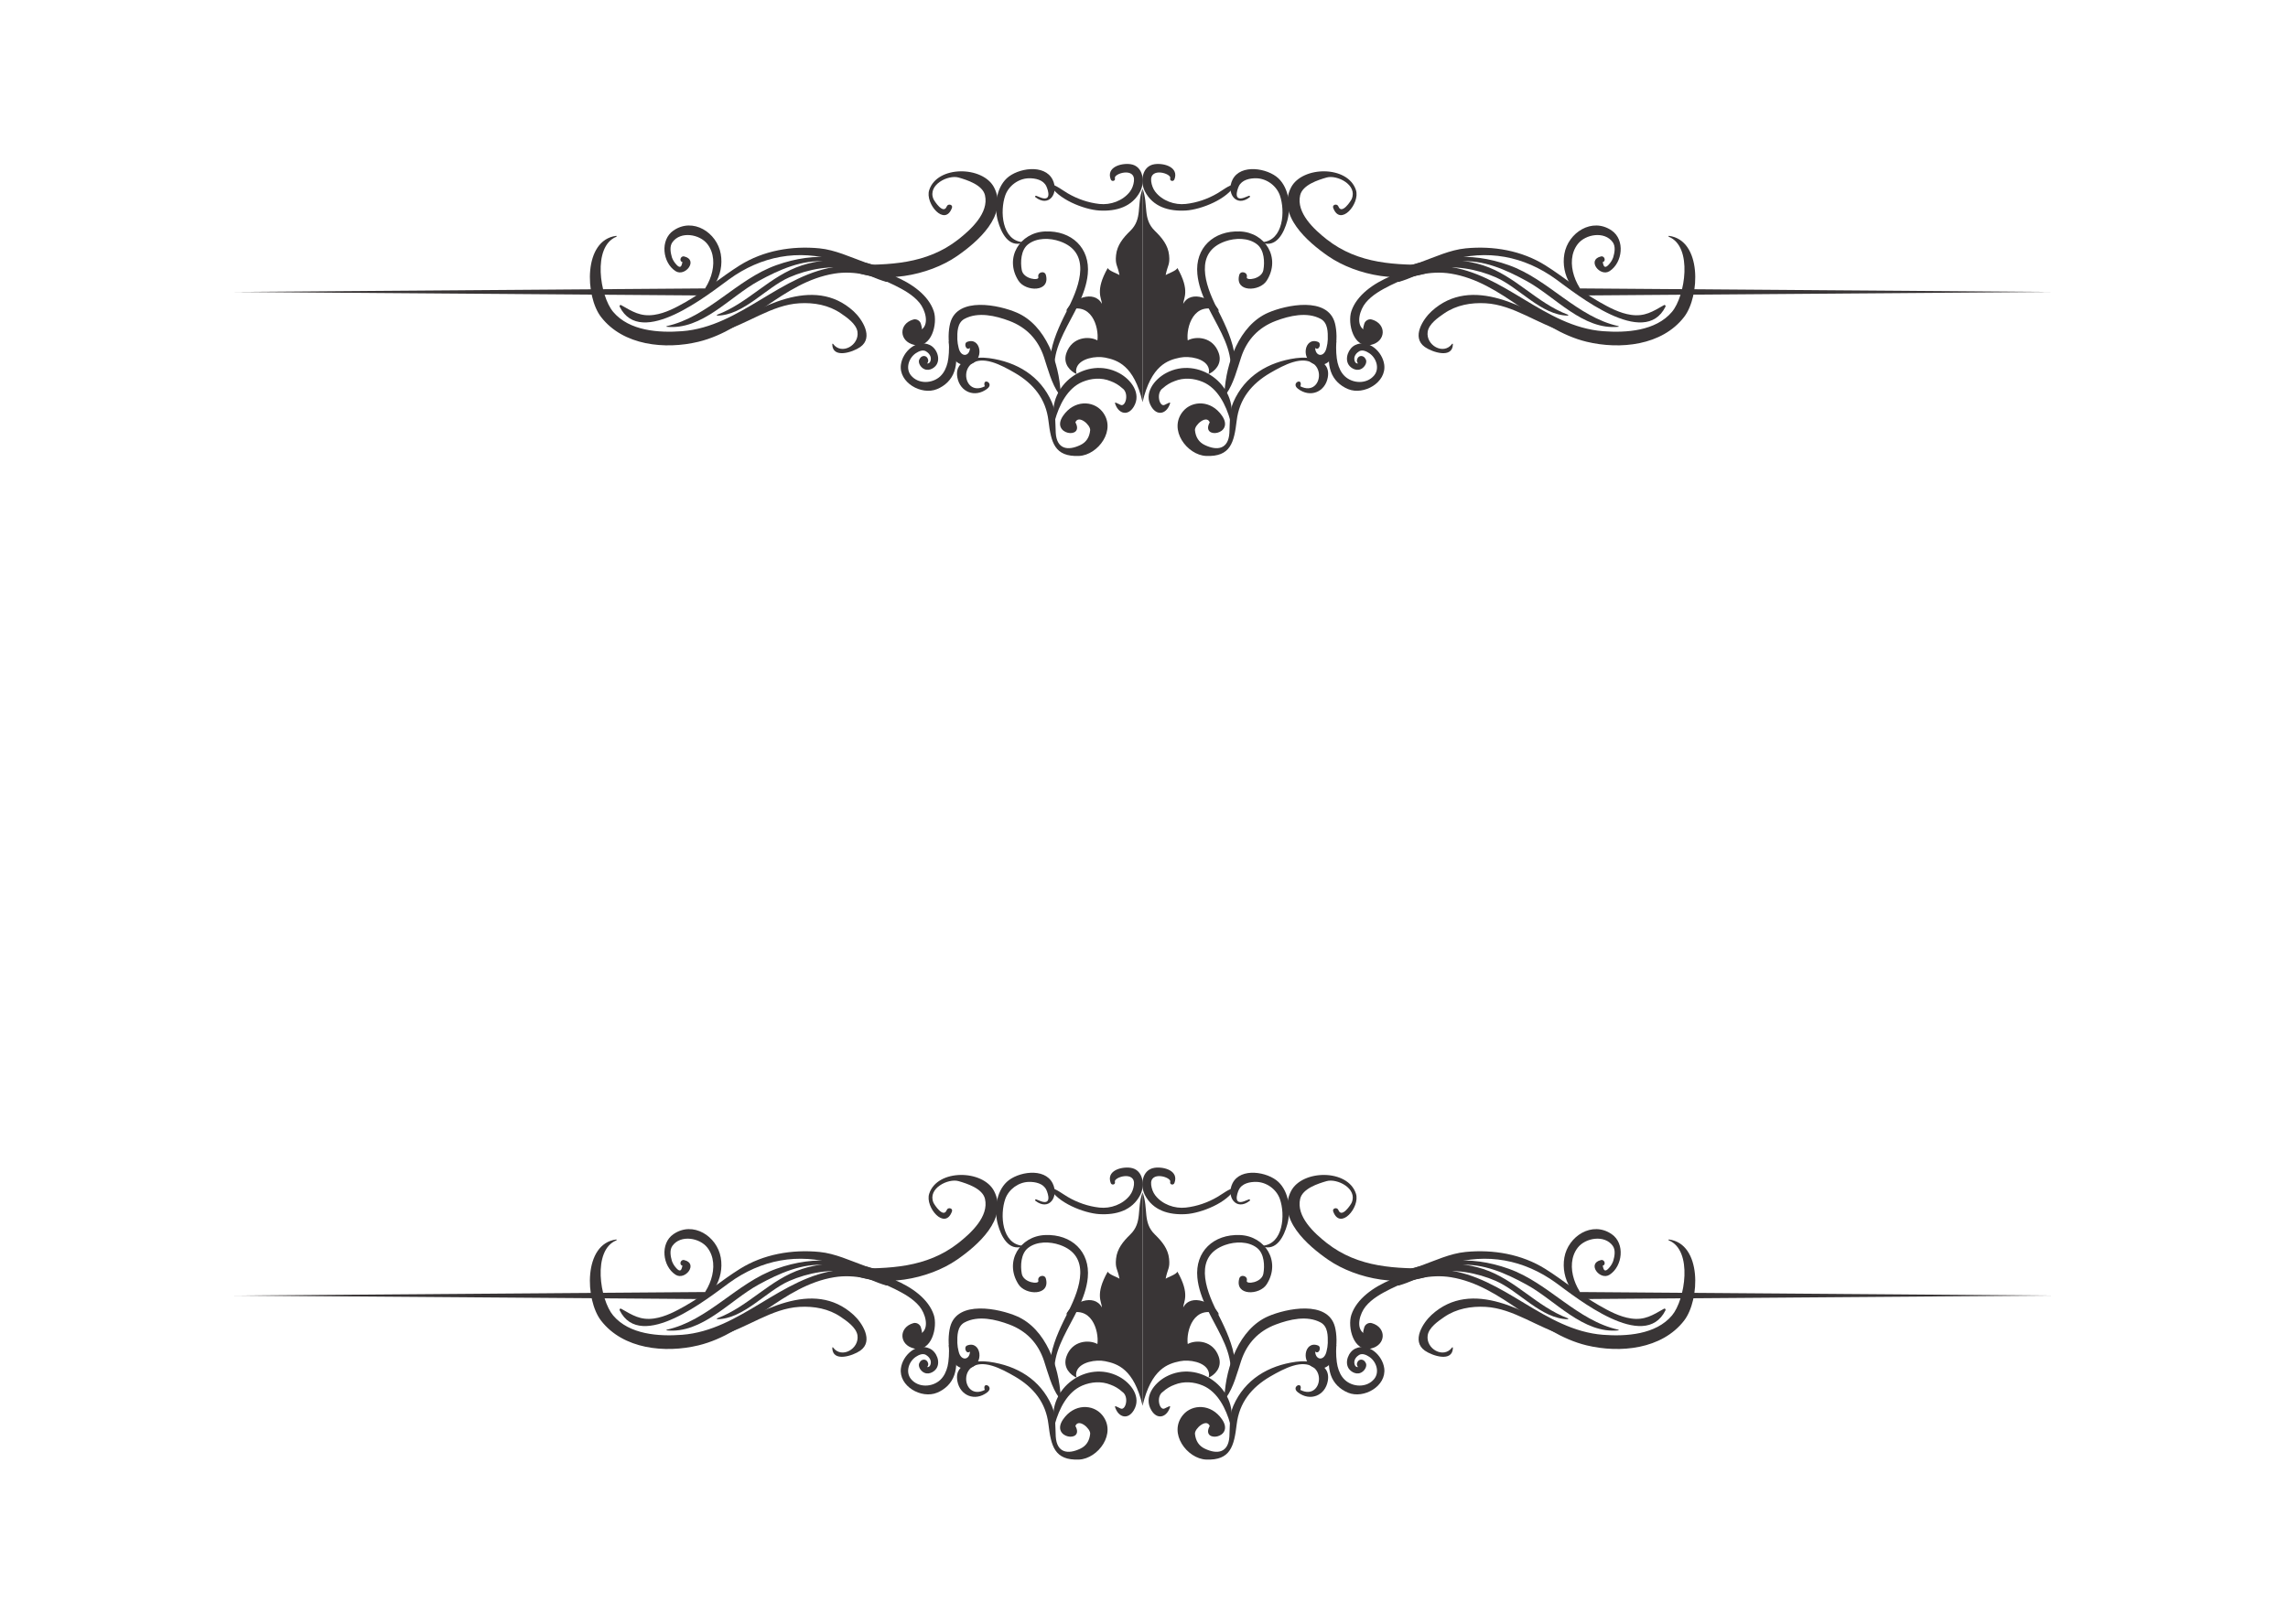 <?xml version="1.0" encoding="UTF-8"?>
<svg xmlns="http://www.w3.org/2000/svg" xmlns:xlink="http://www.w3.org/1999/xlink" width="419.25pt" height="297.75pt" viewBox="0 0 419.25 297.75" version="1.2">
<defs>
<clipPath id="clip1">
  <path d="M 175 249 L 203 249 L 203 267.773 L 175 267.773 Z M 175 249 "/>
</clipPath>
<clipPath id="clip2">
  <path d="M 215 249 L 244 249 L 244 267.773 L 215 267.773 Z M 215 249 "/>
</clipPath>
<clipPath id="clip3">
  <path d="M 175 65 L 203 65 L 203 83.82 L 175 83.82 Z M 175 65 "/>
</clipPath>
<clipPath id="clip4">
  <path d="M 215 65 L 244 65 L 244 83.82 L 215 83.82 Z M 215 65 "/>
</clipPath>
</defs>
<g id="surface1">
<path style=" stroke:none;fill-rule:nonzero;fill:rgb(22.35%,20.779%,21.179%);fill-opacity:1;" d="M 207.102 226.281 C 205.805 227.539 204.695 228.883 204.504 230.715 C 204.316 232.508 204.781 232.531 205.133 234.379 C 204.773 234.105 203.117 233.582 202.988 233.07 C 200.578 237.293 201.906 238.656 201.91 239.648 C 200.488 236.953 196.305 238.777 195.348 240.938 C 200.012 238.973 201.398 243.945 201.09 246.348 C 199.586 245.516 196.453 245.656 195.402 248.664 C 194.684 250.742 196.27 252.062 197.188 252.473 L 197.289 252.512 C 197.152 252.145 197.133 251.73 197.309 251.289 C 197.953 249.645 200.789 249.148 202.512 249.5 C 204.746 249.957 207.773 250.895 209.363 257.656 L 209.363 218.551 C 208.242 221.57 209.402 224.043 207.102 226.281 "/>
<path style=" stroke:none;fill-rule:nonzero;fill:rgb(22.35%,20.779%,21.179%);fill-opacity:1;" d="M 171.102 241 C 169.188 235.238 159.086 232.172 153.695 232.785 C 143.113 233.988 135.727 243.844 124.969 244.66 C 120.738 244.98 115.316 244.629 112.355 241.117 C 109.926 238.234 108.5 229.152 112.934 227.352 C 113.02 227.32 113.02 227.168 112.914 227.188 C 106.844 227.961 107.211 238.27 110.133 242.055 C 114.195 247.316 121.883 248.066 127.973 246.598 C 137.207 244.375 143.371 235.66 152.879 234.105 C 156.664 233.488 160.539 234.547 163.938 236.254 C 165.57 237.07 167.305 238.016 168.48 239.445 C 169.539 240.73 170.297 243.281 168.918 244.324 C 168.941 244.18 168.934 244.031 168.898 243.895 C 168.844 243.703 168.793 243.516 168.75 243.324 C 168.59 242.73 167.934 242.348 167.34 242.527 C 164.625 243.316 164.715 246.531 167.504 247.172 C 170.719 247.906 171.848 243.23 171.102 241 "/>
<path style=" stroke:none;fill-rule:nonzero;fill:rgb(22.35%,20.779%,21.179%);fill-opacity:1;" d="M 194.012 256.121 C 192.699 254.312 191.992 251.527 191.301 249.43 C 190.234 246.219 188.125 243.973 184.953 242.773 C 182.438 241.828 179.227 241.062 176.738 242.395 C 175.375 243.129 175.402 244.883 175.422 246.168 C 175.445 246.688 175.523 247.199 175.656 247.699 C 176.07 249.543 177.676 249.316 177.738 247.73 C 177.027 248.324 176.523 246.898 177.207 246.621 C 179.781 245.605 180.492 250.121 177.637 250.754 C 173.668 251.637 173.449 245.715 174.109 243.203 C 175.414 238.223 183.102 239.863 186.328 241.258 C 191.68 243.57 194.062 250.523 194.352 255.957 C 194.367 256.172 194.012 256.121 194.012 256.121 "/>
<path style=" stroke:none;fill-rule:nonzero;fill:rgb(22.35%,20.779%,21.179%);fill-opacity:1;" d="M 174.32 247.641 C 174.164 247.512 173.832 246.273 173.852 246.504 C 173.973 247.879 173.844 249.551 173.633 250.43 C 173.402 251.352 173.012 252.238 172.316 252.906 C 170.867 254.281 168.277 254.406 166.926 252.762 C 165.883 251.492 166.527 249.547 167.82 248.695 C 168.332 248.355 169.074 247.992 169.68 248.348 C 170.16 248.637 170.602 249.168 170.562 249.762 C 170.527 250.324 170.246 250.617 169.895 250.574 C 170.09 250.328 170.164 250 170.008 249.727 L 169.992 249.668 C 169.656 248.977 168.816 249.133 168.535 249.703 C 168.168 250.18 168.477 250.934 168.973 251.359 C 169.941 252.191 171.129 251.512 171.57 250.863 C 172.387 249.672 171.629 247.762 170.359 247.18 C 167.934 246.062 165.398 248.422 165.082 250.793 C 164.645 254.074 168.832 256.457 171.703 255.273 C 173.168 254.672 174.352 253.559 174.867 252.027 C 175.316 250.703 175.523 248.637 174.32 247.641 "/>
<path style=" stroke:none;fill-rule:nonzero;fill:rgb(22.35%,20.779%,21.179%);fill-opacity:1;" d="M 155.82 232.484 C 162.926 232.559 169.773 232.418 175.625 227.824 C 177.91 226.027 181.234 222.98 180.488 219.746 C 180.043 217.844 177.215 216.949 175.648 216.492 C 173.758 215.945 169.922 217.82 171.047 220.441 C 171.191 220.781 172.863 223.367 173.48 221.793 C 173.707 221.207 174.66 221.453 174.434 222.055 C 173.137 225.586 169.473 221.266 170.262 218.809 C 171.727 214.223 180.109 214.359 182.156 218.316 C 184.785 223.398 179.105 228.309 175.348 230.902 C 170.152 234.496 161.43 236.188 155.59 233.332 C 155.18 233.129 155.383 232.48 155.82 232.484 "/>
<path style=" stroke:none;fill-rule:nonzero;fill:rgb(22.35%,20.779%,21.179%);fill-opacity:1;" d="M 167.203 233.023 C 162.695 235.52 157.727 233.109 153.227 231.727 C 146.258 229.586 139.453 230.91 133.625 235.129 C 129.863 237.852 117.406 247.949 113.547 240.172 C 113.453 239.988 113.637 239.777 113.828 239.887 C 115.883 241.055 117.348 242.027 119.852 241.668 C 121.93 241.367 123.883 240.312 125.68 239.289 C 129.141 237.32 132.184 234.703 135.555 232.59 C 139.891 229.871 145.129 228.984 150.164 229.473 C 155.875 230.031 161.227 234.723 167.129 232.848 C 167.234 232.812 167.301 232.969 167.203 233.023 "/>
<path style=" stroke:none;fill-rule:nonzero;fill:rgb(22.35%,20.779%,21.179%);fill-opacity:1;" d="M 126.664 239.402 C 129.887 237.391 132.137 231.949 129.625 228.691 C 128.211 226.867 124.703 226.273 123.215 228.348 C 122.652 229.129 122.875 230.281 123.117 231.121 C 123.285 231.582 123.527 231.992 123.855 232.359 C 124.973 233.688 124.953 231.98 125.074 232.004 C 124.391 231.867 124.68 230.805 125.363 230.961 C 128.031 231.574 125.547 234.793 123.781 233.645 C 121.402 232.109 120.91 227.922 123.398 226.215 C 126.98 223.738 131.387 226.586 132.07 230.496 C 132.762 234.398 130.379 238.336 126.68 239.438 L 126.664 239.402 "/>
<path style=" stroke:none;fill-rule:nonzero;fill:rgb(22.35%,20.779%,21.179%);fill-opacity:1;" d="M 131.949 244.484 C 138.926 240.5 149.012 234.242 156.406 241.008 C 157.957 242.426 160.156 245.785 157.633 247.562 C 156.277 248.512 152.523 249.766 152.504 247.031 C 152.504 246.941 152.609 246.93 152.652 246.988 C 154.207 249.105 157.492 247.23 157.121 244.754 C 156.902 243.324 155.18 242.145 154.098 241.402 C 151.863 239.867 149.172 239.391 146.512 239.539 C 141.344 239.832 136.953 243.402 132.059 244.734 C 131.902 244.773 131.816 244.559 131.949 244.484 "/>
<path style=" stroke:none;fill-rule:nonzero;fill:rgb(22.35%,20.779%,21.179%);fill-opacity:1;" d="M 193.145 260.984 C 191.914 254.488 199.152 249.172 205.059 252.332 C 207.242 253.5 209.23 256.086 207.738 258.52 C 206.684 260.242 205.07 259.805 204.418 258.172 C 204.137 257.457 204.418 257.758 205.348 258.172 C 206.273 258.59 206.957 255.965 205.629 255.098 C 205.004 254.523 204.289 254.094 203.488 253.805 C 201.82 253.125 199.941 253.273 198.32 253.961 C 195.555 255.137 194.062 258.273 193.305 260.984 L 193.145 260.984 "/>
<path style=" stroke:none;fill-rule:nonzero;fill:rgb(22.35%,20.779%,21.179%);fill-opacity:1;" d="M 194.664 256.121 C 190.156 251.434 193.383 245.105 195.805 240.301 C 197.914 236.109 199.938 230.203 194.223 228.191 C 192.387 227.547 189.977 227.484 188.379 228.742 C 187.059 229.781 186.957 231.996 187.23 233.465 C 187.535 235.133 190.457 235.473 190.266 234.75 C 190.031 233.855 191.414 233.473 191.648 234.367 C 192.496 237.566 187.914 237.438 186.621 235.402 C 183.953 231.23 186.895 226.562 191.512 226.375 C 196.359 226.18 199.777 229.406 199.324 234.176 C 198.574 242.027 189.773 248.016 194.703 256.086 L 194.664 256.121 "/>
<path style=" stroke:none;fill-rule:nonzero;fill:rgb(22.35%,20.779%,21.179%);fill-opacity:1;" d="M 122.125 243.738 C 129.77 242.07 134.961 235.152 142.254 232.559 C 149.469 229.988 156.234 230.633 162.668 234.848 C 163.051 235.102 162.812 235.746 162.352 235.605 C 158.543 234.496 155.578 232.238 151.465 231.875 C 147.008 231.48 142.789 233.387 138.98 235.473 C 133.703 238.359 128.641 244.516 122.141 243.848 L 122.125 243.738 "/>
<path style=" stroke:none;fill-rule:nonzero;fill:rgb(22.35%,20.779%,21.179%);fill-opacity:1;" d="M 131.414 241.641 C 137.176 239.473 141.07 234.504 146.938 232.598 C 152.309 230.852 159.059 231.277 163.957 234.215 C 164.316 234.426 164.141 234.93 163.754 234.961 C 161.102 235.141 158.535 233.789 155.961 233.254 C 152.277 232.492 148.027 233.305 144.629 234.785 C 140.359 236.652 136.305 241.73 131.438 241.805 C 131.34 241.805 131.336 241.676 131.414 241.641 "/>
<path style=" stroke:none;fill-rule:nonzero;fill:rgb(22.35%,20.779%,21.179%);fill-opacity:1;" d="M 187.414 228.469 C 184.758 229.371 183.43 226.531 182.855 224.457 C 182.145 221.906 182.484 218.52 184.48 216.637 C 186.434 214.793 191.383 213.926 192.879 216.883 C 194.094 219.301 192.25 222.07 189.719 220.09 C 189.598 219.996 189.727 219.777 189.863 219.836 C 190.035 219.895 190.195 219.965 190.359 220.031 C 192.863 221.16 192.039 218.766 191.738 218.109 C 191.172 216.898 189.703 216.609 188.523 216.633 C 186.621 216.672 184.836 217.992 184.207 219.758 C 183.188 222.652 183.574 228.023 187.395 228.336 L 187.414 228.469 "/>
<path style=" stroke:none;fill-rule:nonzero;fill:rgb(22.35%,20.779%,21.179%);fill-opacity:1;" d="M 192.422 217.68 C 193.613 217.926 194.609 218.785 195.656 219.391 C 197.43 220.43 199.398 221.109 201.438 221.34 C 203.496 221.574 205.762 220.754 207.035 219.098 C 207.457 218.551 207.699 217.867 207.781 217.188 C 208.105 214.512 204.012 215.766 204.293 216.637 C 204.449 217.129 203.711 217.312 203.535 216.848 C 202.664 214.594 205.422 213.805 207.16 214.047 C 209.492 214.379 209.836 217.277 208.949 219.008 C 207.465 221.895 204.516 222.719 201.438 222.539 C 198.629 222.375 193.676 220.414 192.383 217.734 L 192.422 217.68 "/>
<g clip-path="url(#clip1)" clip-rule="nonzero">
<path style=" stroke:none;fill-rule:nonzero;fill:rgb(22.35%,20.779%,21.179%);fill-opacity:1;" d="M 201.922 259.316 C 204.754 262.676 201.188 267.387 197.711 267.527 C 193.234 267.711 192.594 265.059 192.117 261.066 C 191.641 257.07 189.398 254.312 185.98 252.312 C 184.676 251.555 183.188 250.75 181.832 250.344 C 175.246 248.34 176.098 256.969 180.449 254.762 C 179.922 253.082 182.27 254.156 180.898 255.207 C 178.648 256.938 175.914 255.809 175.426 253.141 C 174.781 249.578 179.066 249.301 181.262 249.605 C 186.32 250.301 190.625 252.84 192.734 257.672 C 193.516 259.465 193.34 261.398 193.453 263.297 C 193.637 266.285 195.664 266.629 197.949 265.535 C 199.031 265.031 199.633 264.117 199.762 262.801 C 199.832 261.836 197.625 259.922 197.055 261.371 C 198.805 264.543 192.383 263.691 194.797 260.164 C 196.824 257.215 200.285 257.375 201.922 259.316 "/>
</g>
<path style=" stroke:none;fill-rule:nonzero;fill:rgb(22.35%,20.779%,21.179%);fill-opacity:1;" d="M 129.184 238.113 L 42.867 237.469 L 129.184 236.82 Z M 129.184 238.113 "/>
<path style=" stroke:none;fill-rule:nonzero;fill:rgb(22.35%,20.779%,21.179%);fill-opacity:1;" d="M 211.625 226.281 C 212.918 227.539 214.031 228.883 214.223 230.715 C 214.41 232.508 213.945 232.531 213.594 234.379 C 213.953 234.105 215.609 233.582 215.738 233.07 C 218.148 237.293 216.82 238.656 216.812 239.648 C 218.234 236.953 222.422 238.777 223.379 240.938 C 218.715 238.973 217.328 243.945 217.637 246.348 C 219.145 245.516 222.273 245.656 223.32 248.664 C 224.039 250.742 222.457 252.062 221.539 252.473 L 221.438 252.512 C 221.574 252.145 221.594 251.73 221.414 251.289 C 220.773 249.645 217.934 249.148 216.215 249.5 C 213.98 249.957 210.957 250.895 209.363 257.656 L 209.363 218.551 C 210.48 221.57 209.324 224.043 211.625 226.281 "/>
<path style=" stroke:none;fill-rule:nonzero;fill:rgb(22.35%,20.779%,21.179%);fill-opacity:1;" d="M 247.621 241 C 249.535 235.238 259.641 232.172 265.035 232.785 C 275.613 233.988 283 243.844 293.754 244.66 C 297.988 244.98 303.41 244.629 306.371 241.117 C 308.801 238.234 310.223 229.152 305.793 227.352 C 305.707 227.32 305.707 227.168 305.812 227.188 C 311.883 227.961 311.516 238.27 308.594 242.055 C 304.531 247.316 296.84 248.066 290.75 246.598 C 281.52 244.375 275.359 235.66 265.852 234.105 C 262.062 233.488 258.188 234.547 254.789 236.254 C 253.156 237.07 251.422 238.016 250.246 239.445 C 249.188 240.73 248.43 243.281 249.805 244.324 C 249.785 244.18 249.789 244.031 249.828 243.895 C 249.879 243.703 249.93 243.516 249.977 243.324 C 250.137 242.73 250.793 242.348 251.387 242.527 C 254.102 243.316 254.008 246.531 251.223 247.172 C 248.008 247.906 246.879 243.23 247.621 241 "/>
<path style=" stroke:none;fill-rule:nonzero;fill:rgb(22.35%,20.779%,21.179%);fill-opacity:1;" d="M 224.715 256.121 C 226.027 254.312 226.73 251.527 227.426 249.43 C 228.492 246.219 230.598 243.973 233.773 242.773 C 236.289 241.828 239.5 241.062 241.988 242.395 C 243.352 243.129 243.32 244.883 243.301 246.168 C 243.281 246.688 243.203 247.199 243.07 247.699 C 242.656 249.543 241.051 249.316 240.988 247.73 C 241.699 248.324 242.207 246.898 241.52 246.621 C 238.945 245.605 238.234 250.121 241.086 250.754 C 245.059 251.637 245.277 245.715 244.613 243.203 C 243.312 238.223 235.625 239.863 232.398 241.258 C 227.047 243.57 224.664 250.523 224.371 255.957 C 224.359 256.172 224.715 256.121 224.715 256.121 "/>
<path style=" stroke:none;fill-rule:nonzero;fill:rgb(22.35%,20.779%,21.179%);fill-opacity:1;" d="M 244.41 247.641 C 244.562 247.512 244.895 246.273 244.875 246.504 C 244.754 247.879 244.879 249.551 245.094 250.43 C 245.324 251.352 245.711 252.238 246.41 252.906 C 247.859 254.281 250.445 254.406 251.801 252.762 C 252.844 251.492 252.199 249.547 250.902 248.695 C 250.395 248.355 249.648 247.992 249.043 248.348 C 248.562 248.637 248.125 249.168 248.164 249.762 C 248.199 250.324 248.477 250.617 248.832 250.574 C 248.633 250.328 248.562 250 248.719 249.727 L 248.734 249.668 C 249.07 248.977 249.91 249.133 250.191 249.703 C 250.559 250.18 250.25 250.934 249.75 251.359 C 248.781 252.191 247.598 251.512 247.152 250.863 C 246.34 249.672 247.098 247.762 248.363 247.18 C 250.789 246.062 253.328 248.422 253.645 250.793 C 254.078 254.074 249.898 256.457 247.023 255.273 C 245.559 254.672 244.375 253.559 243.855 252.027 C 243.41 250.703 243.199 248.637 244.41 247.641 "/>
<path style=" stroke:none;fill-rule:nonzero;fill:rgb(22.35%,20.779%,21.179%);fill-opacity:1;" d="M 262.906 232.484 C 255.801 232.559 248.953 232.418 243.098 227.824 C 240.816 226.027 237.492 222.98 238.238 219.746 C 238.684 217.844 241.508 216.949 243.078 216.492 C 244.973 215.945 248.805 217.82 247.68 220.441 C 247.535 220.781 245.859 223.367 245.246 221.793 C 245.02 221.207 244.066 221.453 244.293 222.055 C 245.59 225.586 249.254 221.266 248.465 218.809 C 247 214.223 238.617 214.359 236.57 218.316 C 233.941 223.398 239.621 228.309 243.375 230.902 C 248.574 234.496 257.297 236.188 263.133 233.332 C 263.547 233.129 263.344 232.48 262.906 232.484 "/>
<path style=" stroke:none;fill-rule:nonzero;fill:rgb(22.35%,20.779%,21.179%);fill-opacity:1;" d="M 251.523 233.023 C 256.031 235.52 261 233.109 265.5 231.727 C 272.469 229.586 279.273 230.91 285.102 235.129 C 288.859 237.852 301.32 247.949 305.18 240.172 C 305.273 239.988 305.09 239.777 304.898 239.887 C 302.844 241.055 301.379 242.027 298.875 241.668 C 296.797 241.367 294.844 240.312 293.047 239.289 C 289.582 237.32 286.543 234.703 283.172 232.59 C 278.836 229.871 273.598 228.984 268.562 229.473 C 262.852 230.031 257.496 234.723 251.598 232.848 C 251.492 232.812 251.426 232.969 251.523 233.023 "/>
<path style=" stroke:none;fill-rule:nonzero;fill:rgb(22.35%,20.779%,21.179%);fill-opacity:1;" d="M 292.062 239.402 C 288.84 237.391 286.586 231.949 289.102 228.691 C 290.516 226.867 294.023 226.273 295.516 228.348 C 296.078 229.129 295.855 230.281 295.605 231.121 C 295.441 231.582 295.199 231.992 294.871 232.359 C 293.75 233.688 293.773 231.98 293.652 232.004 C 294.336 231.867 294.047 230.805 293.363 230.961 C 290.695 231.574 293.176 234.793 294.945 233.645 C 297.32 232.109 297.816 227.922 295.328 226.215 C 291.746 223.738 287.34 226.586 286.652 230.496 C 285.965 234.398 288.352 238.336 292.043 239.438 L 292.062 239.402 "/>
<path style=" stroke:none;fill-rule:nonzero;fill:rgb(22.35%,20.779%,21.179%);fill-opacity:1;" d="M 286.777 244.484 C 279.801 240.5 269.719 234.242 262.32 241.008 C 260.77 242.426 258.57 245.785 261.09 247.562 C 262.449 248.512 266.199 249.766 266.227 247.031 C 266.227 246.941 266.117 246.93 266.074 246.988 C 264.52 249.105 261.234 247.23 261.609 244.754 C 261.824 243.324 263.547 242.145 264.629 241.402 C 266.863 239.867 269.555 239.391 272.215 239.539 C 277.379 239.832 281.773 243.402 286.668 244.734 C 286.82 244.773 286.91 244.559 286.777 244.484 "/>
<path style=" stroke:none;fill-rule:nonzero;fill:rgb(22.35%,20.779%,21.179%);fill-opacity:1;" d="M 225.582 260.984 C 226.809 254.488 219.574 249.172 213.668 252.332 C 211.488 253.5 209.492 256.086 210.988 258.52 C 212.039 260.242 213.656 259.805 214.305 258.172 C 214.594 257.457 214.305 257.758 213.379 258.172 C 212.453 258.59 211.766 255.965 213.094 255.098 C 213.723 254.523 214.441 254.094 215.238 253.805 C 216.906 253.125 218.785 253.273 220.406 253.961 C 223.172 255.137 224.664 258.273 225.426 260.984 L 225.582 260.984 "/>
<path style=" stroke:none;fill-rule:nonzero;fill:rgb(22.35%,20.779%,21.179%);fill-opacity:1;" d="M 224.062 256.121 C 228.57 251.434 225.344 245.105 222.922 240.301 C 220.812 236.109 218.789 230.203 224.504 228.191 C 226.34 227.547 228.75 227.484 230.348 228.742 C 231.668 229.781 231.77 231.996 231.496 233.465 C 231.191 235.133 228.27 235.473 228.461 234.75 C 228.695 233.855 227.312 233.473 227.074 234.367 C 226.23 237.566 230.809 237.438 232.105 235.402 C 234.77 231.23 231.832 226.562 227.215 226.375 C 222.367 226.18 218.949 229.406 219.402 234.176 C 220.152 242.027 228.953 248.016 224.023 256.086 L 224.062 256.121 "/>
<path style=" stroke:none;fill-rule:nonzero;fill:rgb(22.35%,20.779%,21.179%);fill-opacity:1;" d="M 296.602 243.738 C 288.957 242.07 283.766 235.152 276.469 232.559 C 269.258 229.988 262.492 230.633 256.055 234.848 C 255.672 235.102 255.91 235.746 256.375 235.605 C 260.184 234.496 263.148 232.238 267.262 231.875 C 271.723 231.48 275.938 233.387 279.746 235.473 C 285.023 238.359 290.086 244.516 296.582 243.848 L 296.602 243.738 "/>
<path style=" stroke:none;fill-rule:nonzero;fill:rgb(22.35%,20.779%,21.179%);fill-opacity:1;" d="M 287.309 241.641 C 281.551 239.473 277.656 234.504 271.789 232.598 C 266.418 230.852 259.668 231.277 254.77 234.215 C 254.41 234.426 254.586 234.93 254.973 234.961 C 257.625 235.141 260.188 233.789 262.766 233.254 C 266.445 232.492 270.699 233.305 274.098 234.785 C 278.367 236.652 282.418 241.73 287.289 241.805 C 287.383 241.805 287.391 241.676 287.309 241.641 "/>
<path style=" stroke:none;fill-rule:nonzero;fill:rgb(22.35%,20.779%,21.179%);fill-opacity:1;" d="M 231.312 228.469 C 233.969 229.371 235.293 226.531 235.871 224.457 C 236.582 221.906 236.238 218.52 234.246 216.637 C 232.293 214.793 227.34 213.926 225.848 216.883 C 224.633 219.301 226.477 222.07 229.008 220.09 C 229.125 219.996 229 219.777 228.863 219.836 C 228.691 219.895 228.531 219.965 228.363 220.031 C 225.859 221.16 226.688 218.766 226.988 218.109 C 227.555 216.898 229.027 216.609 230.203 216.633 C 232.105 216.672 233.891 217.992 234.52 219.758 C 235.539 222.652 235.152 228.023 231.332 228.336 L 231.312 228.469 "/>
<path style=" stroke:none;fill-rule:nonzero;fill:rgb(22.35%,20.779%,21.179%);fill-opacity:1;" d="M 226.305 217.68 C 225.109 217.926 224.113 218.785 223.07 219.391 C 221.297 220.43 219.328 221.109 217.289 221.34 C 215.23 221.574 212.965 220.754 211.688 219.098 C 211.27 218.551 211.027 217.867 210.941 217.188 C 210.621 214.512 214.715 215.766 214.434 216.637 C 214.277 217.129 215.016 217.312 215.195 216.848 C 216.062 214.594 213.305 213.805 211.566 214.047 C 209.23 214.379 208.887 217.277 209.777 219.008 C 211.262 221.895 214.211 222.719 217.289 222.539 C 220.098 222.375 225.051 220.414 226.344 217.734 L 226.305 217.68 "/>
<g clip-path="url(#clip2)" clip-rule="nonzero">
<path style=" stroke:none;fill-rule:nonzero;fill:rgb(22.35%,20.779%,21.179%);fill-opacity:1;" d="M 216.801 259.316 C 213.969 262.676 217.543 267.387 221.012 267.527 C 225.492 267.711 226.129 265.059 226.609 261.066 C 227.086 257.07 229.328 254.312 232.746 252.312 C 234.047 251.555 235.539 250.75 236.895 250.344 C 243.48 248.34 242.629 256.969 238.277 254.762 C 238.805 253.082 236.457 254.156 237.828 255.207 C 240.078 256.938 242.812 255.809 243.301 253.141 C 243.945 249.578 239.656 249.301 237.465 249.605 C 232.406 250.301 228.102 252.84 225.992 257.672 C 225.207 259.465 225.391 261.398 225.273 263.297 C 225.09 266.285 223.059 266.629 220.777 265.535 C 219.695 265.031 219.094 264.117 218.961 262.801 C 218.895 261.836 221.102 259.922 221.668 261.371 C 219.926 264.543 226.344 263.691 223.926 260.164 C 221.902 257.215 218.441 257.375 216.801 259.316 "/>
</g>
<path style=" stroke:none;fill-rule:nonzero;fill:rgb(22.35%,20.779%,21.179%);fill-opacity:1;" d="M 289.539 238.113 L 375.859 237.469 L 289.539 236.82 Z M 289.539 238.113 "/>
<path style=" stroke:none;fill-rule:nonzero;fill:rgb(22.35%,20.779%,21.179%);fill-opacity:1;" d="M 207.102 42.324 C 205.805 43.582 204.695 44.93 204.504 46.758 C 204.316 48.555 204.781 48.578 205.133 50.426 C 204.773 50.152 203.117 49.625 202.988 49.113 C 200.578 53.34 201.906 54.703 201.91 55.695 C 200.488 52.996 196.305 54.824 195.348 56.984 C 200.012 55.02 201.398 59.988 201.09 62.391 C 199.586 61.559 196.453 61.703 195.402 64.711 C 194.684 66.785 196.27 68.105 197.188 68.52 L 197.289 68.555 C 197.152 68.188 197.133 67.777 197.309 67.332 C 197.953 65.691 200.789 65.195 202.512 65.547 C 204.746 66.004 207.773 66.938 209.363 73.703 L 209.363 34.594 C 208.242 37.613 209.402 40.086 207.102 42.324 "/>
<path style=" stroke:none;fill-rule:nonzero;fill:rgb(22.35%,20.779%,21.179%);fill-opacity:1;" d="M 171.102 57.043 C 169.188 51.281 159.086 48.215 153.695 48.832 C 143.113 50.035 135.727 59.891 124.969 60.707 C 120.738 61.027 115.316 60.676 112.355 57.16 C 109.926 54.281 108.5 45.195 112.934 43.398 C 113.02 43.367 113.02 43.215 112.914 43.23 C 106.844 44.008 107.211 54.316 110.133 58.098 C 114.195 63.359 121.883 64.109 127.973 62.645 C 137.207 60.418 143.371 51.703 152.879 50.152 C 156.664 49.535 160.539 50.594 163.938 52.297 C 165.57 53.113 167.305 54.059 168.48 55.492 C 169.539 56.773 170.297 59.324 168.918 60.371 C 168.941 60.223 168.934 60.074 168.898 59.941 C 168.844 59.746 168.793 59.559 168.75 59.371 C 168.59 58.773 167.934 58.395 167.34 58.57 C 164.625 59.359 164.715 62.574 167.504 63.215 C 170.719 63.949 171.848 59.273 171.102 57.043 "/>
<path style=" stroke:none;fill-rule:nonzero;fill:rgb(22.35%,20.779%,21.179%);fill-opacity:1;" d="M 194.012 72.168 C 192.699 70.355 191.992 67.57 191.301 65.477 C 190.234 62.262 188.125 60.02 184.953 58.816 C 182.438 57.871 179.227 57.109 176.738 58.441 C 175.375 59.172 175.402 60.926 175.422 62.215 C 175.445 62.73 175.523 63.242 175.656 63.746 C 176.07 65.59 177.676 65.359 177.738 63.777 C 177.027 64.371 176.523 62.941 177.207 62.668 C 179.781 61.652 180.492 66.168 177.637 66.801 C 173.668 67.68 173.449 61.758 174.109 59.246 C 175.414 54.266 183.102 55.906 186.328 57.305 C 191.68 59.617 194.062 66.57 194.352 72 C 194.367 72.219 194.012 72.168 194.012 72.168 "/>
<path style=" stroke:none;fill-rule:nonzero;fill:rgb(22.35%,20.779%,21.179%);fill-opacity:1;" d="M 174.32 63.684 C 174.164 63.555 173.832 62.32 173.852 62.551 C 173.973 63.926 173.844 65.594 173.633 66.473 C 173.402 67.398 173.012 68.285 172.316 68.953 C 170.867 70.328 168.277 70.453 166.926 68.809 C 165.883 67.539 166.527 65.594 167.82 64.738 C 168.332 64.402 169.074 64.035 169.68 64.395 C 170.16 64.684 170.602 65.211 170.562 65.809 C 170.527 66.371 170.246 66.66 169.895 66.617 C 170.09 66.375 170.164 66.047 170.008 65.773 L 169.992 65.711 C 169.656 65.02 168.816 65.176 168.535 65.75 C 168.168 66.223 168.477 66.977 168.973 67.402 C 169.941 68.234 171.129 67.555 171.57 66.906 C 172.387 65.715 171.629 63.809 170.359 63.227 C 167.934 62.105 165.398 64.465 165.082 66.84 C 164.645 70.117 168.832 72.5 171.703 71.32 C 173.168 70.719 174.352 69.602 174.867 68.07 C 175.316 66.746 175.523 64.684 174.32 63.684 "/>
<path style=" stroke:none;fill-rule:nonzero;fill:rgb(22.35%,20.779%,21.179%);fill-opacity:1;" d="M 155.82 48.527 C 162.926 48.602 169.773 48.465 175.625 43.867 C 177.91 42.074 181.234 39.023 180.488 35.793 C 180.043 33.887 177.215 32.992 175.648 32.539 C 173.758 31.992 169.922 33.867 171.047 36.484 C 171.191 36.824 172.863 39.414 173.48 37.84 C 173.707 37.254 174.66 37.496 174.434 38.102 C 173.137 41.633 169.473 37.309 170.262 34.855 C 171.727 30.27 180.109 30.402 182.156 34.359 C 184.785 39.445 179.105 44.355 175.348 46.949 C 170.152 50.539 161.43 52.234 155.59 49.379 C 155.18 49.176 155.383 48.523 155.82 48.527 "/>
<path style=" stroke:none;fill-rule:nonzero;fill:rgb(22.35%,20.779%,21.179%);fill-opacity:1;" d="M 167.203 49.07 C 162.695 51.566 157.727 49.152 153.227 47.773 C 146.258 45.629 139.453 46.953 133.625 51.176 C 129.863 53.898 117.406 63.992 113.547 56.215 C 113.453 56.035 113.637 55.82 113.828 55.934 C 115.883 57.102 117.348 58.07 119.852 57.711 C 121.93 57.414 123.883 56.359 125.68 55.336 C 129.141 53.367 132.184 50.75 135.555 48.637 C 139.891 45.918 145.129 45.027 150.164 45.52 C 155.875 46.078 161.227 50.766 167.129 48.891 C 167.234 48.859 167.301 49.016 167.203 49.07 "/>
<path style=" stroke:none;fill-rule:nonzero;fill:rgb(22.35%,20.779%,21.179%);fill-opacity:1;" d="M 126.664 55.445 C 129.887 53.434 132.137 47.996 129.625 44.738 C 128.211 42.91 124.703 42.32 123.215 44.395 C 122.652 45.176 122.875 46.324 123.117 47.164 C 123.285 47.625 123.527 48.039 123.855 48.402 C 124.973 49.734 124.953 48.023 125.074 48.051 C 124.391 47.914 124.68 46.848 125.363 47.004 C 128.031 47.617 125.547 50.836 123.781 49.691 C 121.402 48.156 120.91 43.969 123.398 42.258 C 126.98 39.781 131.387 42.633 132.07 46.543 C 132.762 50.445 130.379 54.379 126.68 55.48 L 126.664 55.445 "/>
<path style=" stroke:none;fill-rule:nonzero;fill:rgb(22.35%,20.779%,21.179%);fill-opacity:1;" d="M 131.949 60.531 C 138.926 56.543 149.012 50.285 156.406 57.051 C 157.957 58.473 160.156 61.828 157.633 63.605 C 156.277 64.559 152.523 65.812 152.504 63.078 C 152.504 62.988 152.609 62.973 152.652 63.035 C 154.207 65.152 157.492 63.277 157.121 60.801 C 156.902 59.367 155.18 58.188 154.098 57.445 C 151.863 55.91 149.172 55.434 146.512 55.586 C 141.344 55.875 136.953 59.445 132.059 60.777 C 131.902 60.816 131.816 60.605 131.949 60.531 "/>
<path style=" stroke:none;fill-rule:nonzero;fill:rgb(22.35%,20.779%,21.179%);fill-opacity:1;" d="M 193.145 77.027 C 191.914 70.535 199.152 65.215 205.059 68.379 C 207.242 69.547 209.23 72.133 207.738 74.566 C 206.684 76.285 205.07 75.848 204.418 74.219 C 204.137 73.504 204.418 73.801 205.348 74.219 C 206.273 74.633 206.957 72.012 205.629 71.141 C 205.004 70.57 204.289 70.141 203.488 69.852 C 201.82 69.168 199.941 69.32 198.32 70.008 C 195.555 71.18 194.062 74.316 193.305 77.027 L 193.145 77.027 "/>
<path style=" stroke:none;fill-rule:nonzero;fill:rgb(22.35%,20.779%,21.179%);fill-opacity:1;" d="M 194.664 72.164 C 190.156 67.477 193.383 61.152 195.805 56.344 C 197.914 52.156 199.938 46.246 194.223 44.238 C 192.387 43.59 189.977 43.531 188.379 44.789 C 187.059 45.824 186.957 48.043 187.23 49.508 C 187.535 51.18 190.457 51.516 190.266 50.797 C 190.031 49.898 191.414 49.516 191.648 50.41 C 192.496 53.613 187.914 53.48 186.621 51.449 C 183.953 47.273 186.895 42.605 191.512 42.422 C 196.359 42.227 199.777 45.453 199.324 50.219 C 198.574 58.07 189.773 64.062 194.703 72.133 L 194.664 72.164 "/>
<path style=" stroke:none;fill-rule:nonzero;fill:rgb(22.35%,20.779%,21.179%);fill-opacity:1;" d="M 122.125 59.785 C 129.77 58.113 134.961 51.195 142.254 48.602 C 149.469 46.035 156.234 46.676 162.668 50.895 C 163.051 51.148 162.812 51.789 162.352 51.652 C 158.543 50.539 155.578 48.285 151.465 47.922 C 147.008 47.527 142.789 49.43 138.98 51.516 C 133.703 54.406 128.641 60.562 122.141 59.895 L 122.125 59.785 "/>
<path style=" stroke:none;fill-rule:nonzero;fill:rgb(22.35%,20.779%,21.179%);fill-opacity:1;" d="M 131.414 57.688 C 137.176 55.516 141.07 50.551 146.938 48.641 C 152.309 46.898 159.059 47.324 163.957 50.258 C 164.316 50.473 164.141 50.977 163.754 51.004 C 161.102 51.188 158.535 49.832 155.961 49.301 C 152.277 48.535 148.027 49.348 144.629 50.832 C 140.359 52.695 136.305 57.777 131.438 57.852 C 131.34 57.852 131.336 57.719 131.414 57.688 "/>
<path style=" stroke:none;fill-rule:nonzero;fill:rgb(22.35%,20.779%,21.179%);fill-opacity:1;" d="M 187.414 44.516 C 184.758 45.418 183.43 42.578 182.855 40.504 C 182.145 37.953 182.484 34.566 184.48 32.68 C 186.434 30.836 191.383 29.969 192.879 32.93 C 194.094 35.344 192.25 38.117 189.719 36.137 C 189.598 36.039 189.727 35.824 189.863 35.883 C 190.035 35.941 190.195 36.008 190.359 36.078 C 192.863 37.207 192.039 34.812 191.738 34.156 C 191.172 32.941 189.703 32.656 188.523 32.676 C 186.621 32.715 184.836 34.039 184.207 35.805 C 183.188 38.699 183.574 44.07 187.395 44.383 L 187.414 44.516 "/>
<path style=" stroke:none;fill-rule:nonzero;fill:rgb(22.35%,20.779%,21.179%);fill-opacity:1;" d="M 192.422 33.723 C 193.613 33.969 194.609 34.828 195.656 35.438 C 197.43 36.473 199.398 37.152 201.438 37.383 C 203.496 37.617 205.762 36.797 207.035 35.141 C 207.457 34.594 207.699 33.914 207.781 33.234 C 208.105 30.555 204.012 31.809 204.293 32.684 C 204.449 33.176 203.711 33.359 203.535 32.895 C 202.664 30.641 205.422 29.848 207.16 30.094 C 209.492 30.426 209.836 33.324 208.949 35.055 C 207.465 37.941 204.516 38.766 201.438 38.586 C 198.629 38.422 193.676 36.461 192.383 33.777 L 192.422 33.723 "/>
<g clip-path="url(#clip3)" clip-rule="nonzero">
<path style=" stroke:none;fill-rule:nonzero;fill:rgb(22.35%,20.779%,21.179%);fill-opacity:1;" d="M 201.922 75.363 C 204.754 78.723 201.188 83.434 197.711 83.57 C 193.234 83.758 192.594 81.102 192.117 77.109 C 191.641 73.117 189.398 70.355 185.98 68.359 C 184.676 67.598 183.188 66.797 181.832 66.387 C 175.246 64.383 176.098 73.012 180.449 70.809 C 179.922 69.125 182.27 70.199 180.898 71.25 C 178.648 72.98 175.914 71.855 175.426 69.188 C 174.781 65.625 179.066 65.348 181.262 65.648 C 186.32 66.344 190.625 68.887 192.734 73.719 C 193.516 75.512 193.34 77.445 193.453 79.34 C 193.637 82.332 195.664 82.672 197.949 81.578 C 199.031 81.074 199.633 80.16 199.762 78.848 C 199.832 77.879 197.625 75.965 197.055 77.414 C 198.805 80.586 192.383 79.734 194.797 76.211 C 196.824 73.258 200.285 73.418 201.922 75.363 "/>
</g>
<path style=" stroke:none;fill-rule:nonzero;fill:rgb(22.35%,20.779%,21.179%);fill-opacity:1;" d="M 129.184 54.16 L 42.867 53.512 L 129.184 52.867 Z M 129.184 54.16 "/>
<path style=" stroke:none;fill-rule:nonzero;fill:rgb(22.35%,20.779%,21.179%);fill-opacity:1;" d="M 211.625 42.324 C 212.918 43.582 214.031 44.93 214.223 46.758 C 214.41 48.555 213.945 48.578 213.594 50.426 C 213.953 50.152 215.609 49.625 215.738 49.113 C 218.148 53.34 216.82 54.703 216.812 55.695 C 218.234 52.996 222.422 54.824 223.379 56.984 C 218.715 55.02 217.328 59.988 217.637 62.391 C 219.145 61.559 222.273 61.703 223.32 64.711 C 224.039 66.785 222.457 68.105 221.539 68.52 L 221.438 68.555 C 221.574 68.188 221.594 67.777 221.414 67.332 C 220.773 65.691 217.934 65.195 216.215 65.547 C 213.98 66.004 210.957 66.938 209.363 73.703 L 209.363 34.594 C 210.48 37.613 209.324 40.086 211.625 42.324 "/>
<path style=" stroke:none;fill-rule:nonzero;fill:rgb(22.35%,20.779%,21.179%);fill-opacity:1;" d="M 247.621 57.043 C 249.535 51.281 259.641 48.215 265.035 48.832 C 275.613 50.035 283 59.891 293.754 60.707 C 297.988 61.027 303.41 60.676 306.371 57.16 C 308.801 54.281 310.223 45.195 305.793 43.398 C 305.707 43.367 305.707 43.215 305.812 43.23 C 311.883 44.008 311.516 54.316 308.594 58.098 C 304.531 63.359 296.84 64.109 290.75 62.645 C 281.52 60.418 275.359 51.703 265.852 50.152 C 262.062 49.535 258.188 50.594 254.789 52.297 C 253.156 53.113 251.422 54.059 250.246 55.492 C 249.188 56.773 248.43 59.324 249.805 60.371 C 249.785 60.223 249.789 60.074 249.828 59.941 C 249.879 59.746 249.93 59.559 249.977 59.371 C 250.137 58.773 250.793 58.395 251.387 58.57 C 254.102 59.359 254.008 62.574 251.223 63.215 C 248.008 63.949 246.879 59.273 247.621 57.043 "/>
<path style=" stroke:none;fill-rule:nonzero;fill:rgb(22.35%,20.779%,21.179%);fill-opacity:1;" d="M 224.715 72.168 C 226.027 70.355 226.73 67.57 227.426 65.477 C 228.492 62.262 230.598 60.02 233.773 58.816 C 236.289 57.871 239.5 57.109 241.988 58.441 C 243.352 59.172 243.32 60.926 243.301 62.215 C 243.281 62.73 243.203 63.242 243.07 63.746 C 242.656 65.59 241.051 65.359 240.988 63.777 C 241.699 64.371 242.207 62.941 241.52 62.668 C 238.945 61.652 238.234 66.168 241.086 66.801 C 245.059 67.68 245.277 61.758 244.613 59.246 C 243.312 54.266 235.625 55.906 232.398 57.305 C 227.047 59.617 224.664 66.57 224.371 72 C 224.359 72.219 224.715 72.168 224.715 72.168 "/>
<path style=" stroke:none;fill-rule:nonzero;fill:rgb(22.35%,20.779%,21.179%);fill-opacity:1;" d="M 244.41 63.684 C 244.562 63.555 244.895 62.32 244.875 62.551 C 244.754 63.926 244.879 65.594 245.094 66.473 C 245.324 67.398 245.711 68.285 246.41 68.953 C 247.859 70.328 250.445 70.453 251.801 68.809 C 252.844 67.539 252.199 65.594 250.902 64.738 C 250.395 64.402 249.648 64.035 249.043 64.395 C 248.562 64.684 248.125 65.211 248.164 65.809 C 248.199 66.371 248.477 66.66 248.832 66.617 C 248.633 66.375 248.562 66.047 248.719 65.773 L 248.734 65.711 C 249.07 65.02 249.91 65.176 250.191 65.75 C 250.559 66.223 250.25 66.977 249.75 67.402 C 248.781 68.234 247.598 67.555 247.152 66.906 C 246.34 65.715 247.098 63.809 248.363 63.227 C 250.789 62.105 253.328 64.465 253.645 66.84 C 254.078 70.117 249.898 72.5 247.023 71.32 C 245.559 70.719 244.375 69.602 243.855 68.07 C 243.41 66.746 243.199 64.684 244.41 63.684 "/>
<path style=" stroke:none;fill-rule:nonzero;fill:rgb(22.35%,20.779%,21.179%);fill-opacity:1;" d="M 262.906 48.527 C 255.801 48.602 248.953 48.465 243.098 43.867 C 240.816 42.074 237.492 39.023 238.238 35.793 C 238.684 33.887 241.508 32.992 243.078 32.539 C 244.973 31.992 248.805 33.867 247.68 36.484 C 247.535 36.824 245.859 39.414 245.246 37.84 C 245.02 37.254 244.066 37.496 244.293 38.102 C 245.59 41.633 249.254 37.309 248.465 34.855 C 247 30.27 238.617 30.402 236.57 34.359 C 233.941 39.445 239.621 44.355 243.375 46.949 C 248.574 50.539 257.297 52.234 263.133 49.379 C 263.547 49.176 263.344 48.523 262.906 48.527 "/>
<path style=" stroke:none;fill-rule:nonzero;fill:rgb(22.35%,20.779%,21.179%);fill-opacity:1;" d="M 251.523 49.07 C 256.031 51.566 261 49.152 265.5 47.773 C 272.469 45.629 279.273 46.953 285.102 51.176 C 288.859 53.898 301.32 63.992 305.18 56.215 C 305.273 56.035 305.09 55.82 304.898 55.934 C 302.844 57.102 301.379 58.07 298.875 57.711 C 296.797 57.414 294.844 56.359 293.047 55.336 C 289.582 53.367 286.543 50.75 283.172 48.637 C 278.836 45.918 273.598 45.027 268.562 45.52 C 262.852 46.078 257.496 50.766 251.598 48.891 C 251.492 48.859 251.426 49.016 251.523 49.07 "/>
<path style=" stroke:none;fill-rule:nonzero;fill:rgb(22.35%,20.779%,21.179%);fill-opacity:1;" d="M 292.062 55.445 C 288.84 53.434 286.586 47.996 289.102 44.738 C 290.516 42.91 294.023 42.32 295.516 44.395 C 296.078 45.176 295.855 46.324 295.605 47.164 C 295.441 47.625 295.199 48.039 294.871 48.402 C 293.75 49.734 293.773 48.023 293.652 48.051 C 294.336 47.914 294.047 46.848 293.363 47.004 C 290.695 47.617 293.176 50.836 294.945 49.691 C 297.32 48.156 297.816 43.969 295.328 42.258 C 291.746 39.781 287.34 42.633 286.652 46.543 C 285.965 50.445 288.352 54.379 292.043 55.48 L 292.062 55.445 "/>
<path style=" stroke:none;fill-rule:nonzero;fill:rgb(22.35%,20.779%,21.179%);fill-opacity:1;" d="M 286.777 60.531 C 279.801 56.543 269.719 50.285 262.32 57.051 C 260.77 58.473 258.57 61.828 261.09 63.605 C 262.449 64.559 266.199 65.812 266.227 63.078 C 266.227 62.988 266.117 62.973 266.074 63.035 C 264.52 65.152 261.234 63.277 261.609 60.801 C 261.824 59.367 263.547 58.188 264.629 57.445 C 266.863 55.91 269.555 55.434 272.215 55.586 C 277.379 55.875 281.773 59.445 286.668 60.777 C 286.82 60.816 286.91 60.605 286.777 60.531 "/>
<path style=" stroke:none;fill-rule:nonzero;fill:rgb(22.35%,20.779%,21.179%);fill-opacity:1;" d="M 225.582 77.027 C 226.809 70.535 219.574 65.215 213.668 68.379 C 211.488 69.547 209.492 72.133 210.988 74.566 C 212.039 76.285 213.656 75.848 214.305 74.219 C 214.594 73.504 214.305 73.801 213.379 74.219 C 212.453 74.633 211.766 72.012 213.094 71.141 C 213.723 70.57 214.441 70.141 215.238 69.852 C 216.906 69.168 218.785 69.32 220.406 70.008 C 223.172 71.18 224.664 74.316 225.426 77.027 L 225.582 77.027 "/>
<path style=" stroke:none;fill-rule:nonzero;fill:rgb(22.35%,20.779%,21.179%);fill-opacity:1;" d="M 224.062 72.164 C 228.57 67.477 225.344 61.152 222.922 56.344 C 220.812 52.156 218.789 46.246 224.504 44.238 C 226.34 43.59 228.75 43.531 230.348 44.789 C 231.668 45.824 231.77 48.043 231.496 49.508 C 231.191 51.18 228.27 51.516 228.461 50.797 C 228.695 49.898 227.312 49.516 227.074 50.41 C 226.23 53.613 230.809 53.48 232.105 51.449 C 234.77 47.273 231.832 42.605 227.215 42.422 C 222.367 42.227 218.949 45.453 219.402 50.219 C 220.152 58.07 228.953 64.062 224.023 72.133 L 224.062 72.164 "/>
<path style=" stroke:none;fill-rule:nonzero;fill:rgb(22.35%,20.779%,21.179%);fill-opacity:1;" d="M 296.602 59.785 C 288.957 58.113 283.766 51.195 276.469 48.602 C 269.258 46.035 262.492 46.676 256.055 50.895 C 255.672 51.148 255.91 51.789 256.375 51.652 C 260.184 50.539 263.148 48.285 267.262 47.922 C 271.723 47.527 275.938 49.43 279.746 51.516 C 285.023 54.406 290.086 60.562 296.582 59.895 L 296.602 59.785 "/>
<path style=" stroke:none;fill-rule:nonzero;fill:rgb(22.35%,20.779%,21.179%);fill-opacity:1;" d="M 287.309 57.688 C 281.551 55.516 277.656 50.551 271.789 48.641 C 266.418 46.898 259.668 47.324 254.77 50.258 C 254.41 50.473 254.586 50.977 254.973 51.004 C 257.625 51.188 260.188 49.832 262.766 49.301 C 266.445 48.535 270.699 49.348 274.098 50.832 C 278.367 52.695 282.418 57.777 287.289 57.852 C 287.383 57.852 287.391 57.719 287.309 57.688 "/>
<path style=" stroke:none;fill-rule:nonzero;fill:rgb(22.35%,20.779%,21.179%);fill-opacity:1;" d="M 231.312 44.516 C 233.969 45.418 235.293 42.578 235.871 40.504 C 236.582 37.953 236.238 34.566 234.246 32.68 C 232.293 30.836 227.34 29.969 225.848 32.93 C 224.633 35.344 226.477 38.117 229.008 36.137 C 229.125 36.039 229 35.824 228.863 35.883 C 228.691 35.941 228.531 36.008 228.363 36.078 C 225.859 37.207 226.688 34.812 226.988 34.156 C 227.555 32.941 229.027 32.656 230.203 32.676 C 232.105 32.715 233.891 34.039 234.52 35.805 C 235.539 38.699 235.152 44.07 231.332 44.383 L 231.312 44.516 "/>
<path style=" stroke:none;fill-rule:nonzero;fill:rgb(22.35%,20.779%,21.179%);fill-opacity:1;" d="M 226.305 33.723 C 225.109 33.969 224.113 34.828 223.07 35.438 C 221.297 36.473 219.328 37.152 217.289 37.383 C 215.23 37.617 212.965 36.797 211.688 35.141 C 211.27 34.594 211.027 33.914 210.941 33.234 C 210.621 30.555 214.715 31.809 214.434 32.684 C 214.277 33.176 215.016 33.359 215.195 32.895 C 216.062 30.641 213.305 29.848 211.566 30.094 C 209.23 30.426 208.887 33.324 209.777 35.055 C 211.262 37.941 214.211 38.766 217.289 38.586 C 220.098 38.422 225.051 36.461 226.344 33.777 L 226.305 33.723 "/>
<g clip-path="url(#clip4)" clip-rule="nonzero">
<path style=" stroke:none;fill-rule:nonzero;fill:rgb(22.35%,20.779%,21.179%);fill-opacity:1;" d="M 216.801 75.363 C 213.969 78.723 217.543 83.434 221.012 83.57 C 225.492 83.758 226.129 81.102 226.609 77.109 C 227.086 73.117 229.328 70.355 232.746 68.359 C 234.047 67.598 235.539 66.797 236.895 66.387 C 243.48 64.383 242.629 73.012 238.277 70.809 C 238.805 69.125 236.457 70.199 237.828 71.25 C 240.078 72.98 242.812 71.855 243.301 69.188 C 243.945 65.625 239.656 65.348 237.465 65.648 C 232.406 66.344 228.102 68.887 225.992 73.719 C 225.207 75.512 225.391 77.445 225.273 79.34 C 225.09 82.332 223.059 82.672 220.777 81.578 C 219.695 81.074 219.094 80.16 218.961 78.848 C 218.895 77.879 221.102 75.965 221.668 77.414 C 219.926 80.586 226.344 79.734 223.926 76.211 C 221.902 73.258 218.441 73.418 216.801 75.363 "/>
</g>
<path style=" stroke:none;fill-rule:nonzero;fill:rgb(22.35%,20.779%,21.179%);fill-opacity:1;" d="M 289.539 54.16 L 375.859 53.512 L 289.539 52.867 Z M 289.539 54.16 "/>
</g>
</svg>
